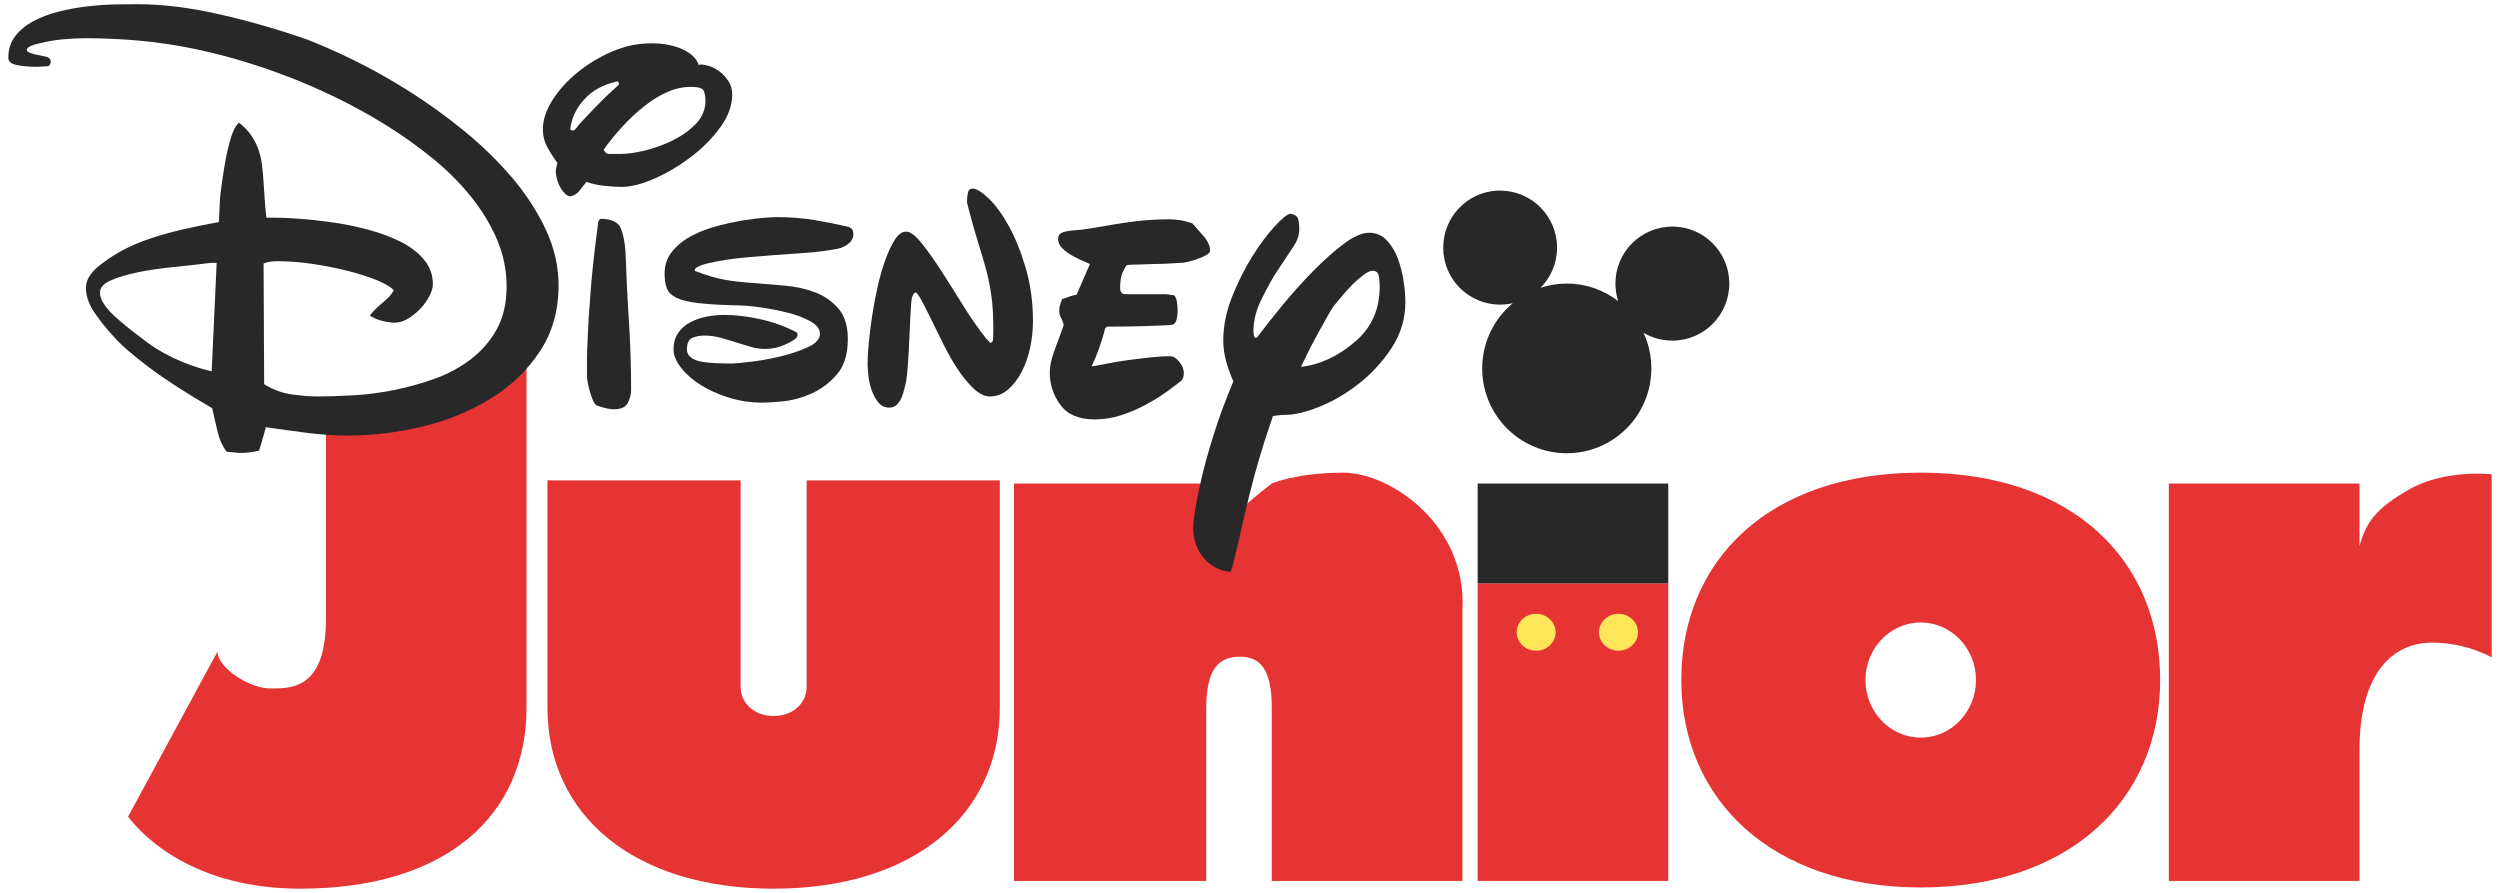 <?xml version="1.0" encoding="UTF-8" standalone="yes"?>
<svg xmlns="http://www.w3.org/2000/svg" xmlns:xlink="http://www.w3.org/1999/xlink" width="298.667px" height="106.667px" viewBox="0 0 224 80" version="1.1">
  <g id="surface1">
    <path style=" stroke:none;fill-rule:nonzero;fill:rgb(90.196%,20.392%,20.392%);fill-opacity:1;" d="M 150.645 60.93 C 150.645 71.66 158.77 79.516 172.098 79.516 C 185.426 79.516 193.551 71.66 193.551 60.93 C 193.551 50.203 185.711 42.348 172.098 42.348 C 158.484 42.348 150.645 50.203 150.645 60.93 Z M 172.098 55.773 C 174.832 55.773 177.047 58.082 177.047 60.93 C 177.047 63.781 174.832 66.09 172.098 66.09 C 169.363 66.09 167.148 63.781 167.148 60.93 C 167.148 58.082 169.363 55.773 172.098 55.773 Z M 172.098 55.773 "/>
    <path style=" stroke:none;fill-rule:nonzero;fill:rgb(90.196%,20.392%,20.392%);fill-opacity:1;" d="M 223.254 42.496 C 223.254 42.496 219.055 42.004 215.797 43.887 C 212.887 45.57 211.992 46.773 211.41 48.945 L 211.41 43.324 L 194.328 43.324 L 194.328 78.93 L 211.41 78.93 L 211.41 67.199 C 211.41 60 214.621 57.578 217.926 57.578 C 221.016 57.578 223.254 58.906 223.254 58.906 Z M 223.254 42.496 "/>
    <path style=" stroke:none;fill-rule:nonzero;fill:rgb(90.196%,20.392%,20.392%);fill-opacity:1;" d="M 120.359 42.352 C 116.137 42.352 113.949 43.324 113.949 43.324 C 111.297 45.336 109.344 47.328 107.934 49.246 L 107.934 43.324 L 90.848 43.324 L 90.848 78.93 L 108.078 78.93 C 108.078 78.93 108.078 67.219 108.078 63.535 C 108.078 59.855 109.227 58.867 111.039 58.844 C 112.852 58.816 113.949 59.867 113.949 63.41 C 113.949 66.957 113.949 78.93 113.949 78.93 L 131.035 78.93 L 131.035 54.609 C 131.426 47.02 124.586 42.352 120.359 42.352 Z M 120.359 42.352 "/>
    <path style=" stroke:none;fill-rule:nonzero;fill:rgb(90.196%,20.392%,20.392%);fill-opacity:1;" d="M 132.398 52.273 L 132.398 78.93 L 149.477 78.93 L 149.477 52.273 Z M 132.398 52.273 "/>
    <path style=" stroke:none;fill-rule:nonzero;fill:rgb(15.686%,15.686%,15.686%);fill-opacity:1;" d="M 132.398 43.324 L 132.398 52.273 L 149.477 52.273 L 149.477 43.324 Z M 132.398 43.324 "/>
    <path style=" stroke:none;fill-rule:nonzero;fill:rgb(100%,90.196%,34.51%);fill-opacity:1;" d="M 139.383 56.648 C 139.383 57.562 138.602 58.305 137.637 58.305 C 136.672 58.305 135.891 57.562 135.891 56.648 C 135.891 55.738 136.672 54.996 137.637 54.996 C 138.602 54.996 139.383 55.738 139.383 56.648 Z M 139.383 56.648 "/>
    <path style=" stroke:none;fill-rule:nonzero;fill:rgb(100%,90.196%,34.51%);fill-opacity:1;" d="M 146.762 56.648 C 146.762 57.562 145.98 58.305 145.016 58.305 C 144.051 58.305 143.266 57.562 143.266 56.648 C 143.266 55.738 144.051 54.996 145.016 54.996 C 145.98 54.996 146.762 55.738 146.762 56.648 Z M 146.762 56.648 "/>
    <path style=" stroke:none;fill-rule:nonzero;fill:rgb(90.196%,20.392%,20.392%);fill-opacity:1;" d="M 49.051 43.043 L 49.051 63.41 C 49.051 73.023 56.773 79.625 69.316 79.625 C 81.859 79.625 89.582 73.023 89.582 63.41 L 89.582 43.043 L 72.277 43.043 L 72.277 61.516 C 72.277 62.977 71.102 64.152 69.316 64.152 C 67.531 64.152 66.359 62.977 66.359 61.516 L 66.359 43.043 Z M 49.051 43.043 "/>
    <path style=" stroke:none;fill-rule:nonzero;fill:rgb(90.196%,20.392%,20.392%);fill-opacity:1;" d="M 11.473 73.176 C 12.898 75.035 17.469 79.625 26.906 79.625 C 40.043 79.625 47.176 73.023 47.176 63.41 L 47.176 28.586 C 40.863 34.91 36.891 35.625 29.203 35.625 L 29.203 55.469 C 29.203 61.902 25.941 61.68 24.156 61.68 C 22.371 61.68 19.488 59.84 19.488 58.379 Z M 11.473 73.176 "/>
    <path style=" stroke:none;fill-rule:nonzero;fill:rgb(15.686%,15.686%,15.686%);fill-opacity:1;" d="M 61.902 7.785 C 62.57 7.785 62.957 7.902 63.055 8.137 C 63.156 8.371 63.207 8.668 63.207 9.035 C 63.207 9.805 62.93 10.48 62.379 11.066 C 61.828 11.648 61.152 12.141 60.352 12.539 C 59.551 12.941 58.719 13.25 57.852 13.469 C 56.984 13.684 56.23 13.793 55.598 13.793 L 54.496 13.793 C 54.43 13.793 54.348 13.742 54.246 13.641 C 54.145 13.539 54.098 13.461 54.098 13.395 C 54.598 12.695 55.152 12.008 55.77 11.34 C 56.387 10.672 57.031 10.07 57.699 9.535 C 58.363 9.004 59.055 8.578 59.754 8.262 C 60.453 7.945 61.168 7.785 61.902 7.785 Z M 55.344 7.285 C 55.41 7.352 55.449 7.434 55.449 7.535 L 55.449 7.586 C 55.148 7.852 54.805 8.168 54.418 8.535 C 54.035 8.902 53.664 9.277 53.297 9.66 C 52.93 10.043 52.59 10.402 52.27 10.738 C 51.953 11.07 51.711 11.355 51.543 11.59 C 51.477 11.656 51.395 11.691 51.293 11.691 C 51.227 11.691 51.16 11.656 51.094 11.59 C 51.191 10.621 51.609 9.73 52.344 8.91 C 53.078 8.094 54.078 7.555 55.344 7.285 Z M 58.348 3.879 C 57.148 3.879 55.973 4.129 54.82 4.629 C 53.672 5.129 52.637 5.758 51.719 6.508 C 50.801 7.258 50.059 8.086 49.492 8.988 C 48.922 9.891 48.641 10.754 48.641 11.59 C 48.641 12.156 48.766 12.672 49.016 13.141 C 49.266 13.609 49.574 14.094 49.941 14.594 C 49.906 14.727 49.875 14.871 49.84 15.02 C 49.809 15.172 49.793 15.309 49.793 15.445 C 49.859 16.012 50.016 16.5 50.266 16.898 C 50.516 17.301 50.777 17.531 51.043 17.598 C 51.41 17.531 51.684 17.383 51.867 17.148 C 52.051 16.914 52.277 16.633 52.543 16.297 C 53.012 16.465 53.531 16.578 54.098 16.645 C 54.664 16.711 55.195 16.746 55.699 16.746 C 56.531 16.746 57.516 16.496 58.652 15.996 C 59.785 15.496 60.867 14.852 61.902 14.07 C 62.938 13.285 63.816 12.398 64.531 11.414 C 65.25 10.43 65.605 9.453 65.605 8.484 C 65.605 8.016 65.496 7.621 65.281 7.285 C 65.062 6.953 64.805 6.664 64.504 6.43 C 64.203 6.199 63.895 6.031 63.578 5.93 C 63.262 5.832 63.008 5.781 62.809 5.781 C 62.738 5.781 62.695 5.789 62.68 5.805 C 62.66 5.824 62.641 5.836 62.605 5.836 C 62.438 5.266 61.961 4.797 61.176 4.43 C 60.395 4.062 59.449 3.879 58.348 3.879 Z M 58.348 3.879 "/>
    <path style=" stroke:none;fill-rule:nonzero;fill:rgb(15.686%,15.686%,15.686%);fill-opacity:1;" d="M 87.145 16.895 C 86.914 16.895 86.773 17.023 86.723 17.273 C 86.672 17.523 86.648 17.75 86.648 17.953 L 86.648 18.148 L 86.797 18.75 C 87.098 19.918 87.383 20.918 87.648 21.754 C 87.914 22.59 88.148 23.383 88.348 24.133 C 88.551 24.883 88.707 25.672 88.824 26.488 C 88.941 27.305 89 28.281 89 29.414 C 89 29.848 88.992 30.176 88.977 30.391 C 88.961 30.609 88.867 30.719 88.699 30.719 C 88.734 30.719 88.617 30.582 88.348 30.316 C 87.684 29.48 87.004 28.512 86.32 27.41 C 85.637 26.309 84.98 25.266 84.348 24.281 C 83.711 23.297 83.117 22.461 82.566 21.777 C 82.016 21.094 81.559 20.754 81.191 20.754 C 80.824 20.754 80.492 20.988 80.191 21.457 C 79.891 21.922 79.605 22.523 79.336 23.258 C 79.07 23.992 78.836 24.801 78.637 25.684 C 78.438 26.57 78.273 27.453 78.137 28.34 C 78.004 29.223 77.902 30.039 77.836 30.789 C 77.77 31.543 77.734 32.133 77.734 32.57 C 77.734 32.867 77.762 33.246 77.812 33.699 C 77.863 34.148 77.965 34.578 78.113 34.996 C 78.266 35.414 78.465 35.773 78.715 36.074 C 78.965 36.371 79.293 36.523 79.691 36.523 C 79.957 36.523 80.184 36.434 80.367 36.25 C 80.551 36.066 80.691 35.848 80.789 35.598 C 80.891 35.348 80.973 35.09 81.039 34.824 C 81.105 34.555 81.16 34.336 81.191 34.168 C 81.258 33.77 81.316 33.195 81.363 32.445 C 81.414 31.691 81.457 30.918 81.488 30.117 C 81.523 29.316 81.555 28.598 81.59 27.965 C 81.625 27.328 81.656 26.93 81.691 26.762 C 81.789 26.395 81.906 26.211 82.039 26.211 C 82.141 26.211 82.316 26.445 82.566 26.91 C 82.816 27.379 83.113 27.953 83.445 28.637 C 83.777 29.32 84.141 30.066 84.543 30.867 C 84.945 31.668 85.371 32.414 85.824 33.098 C 86.273 33.781 86.746 34.355 87.246 34.824 C 87.746 35.289 88.23 35.523 88.699 35.523 C 89.301 35.523 89.84 35.316 90.324 34.898 C 90.809 34.48 91.219 33.945 91.551 33.293 C 91.887 32.645 92.137 31.926 92.305 31.141 C 92.469 30.355 92.555 29.582 92.555 28.816 C 92.555 27.078 92.336 25.477 91.902 24.008 C 91.469 22.539 90.961 21.277 90.375 20.227 C 89.793 19.176 89.191 18.359 88.574 17.773 C 87.957 17.191 87.48 16.895 87.145 16.895 Z M 87.145 16.895 "/>
    <path style=" stroke:none;fill-rule:nonzero;fill:rgb(15.686%,15.686%,15.686%);fill-opacity:1;" d="M 69.508 19.453 C 69.441 19.453 69.148 19.469 68.633 19.5 C 68.113 19.531 67.48 19.609 66.73 19.727 C 65.977 19.844 65.188 20.008 64.352 20.227 C 63.52 20.441 62.742 20.734 62.027 21.102 C 61.309 21.469 60.715 21.938 60.25 22.504 C 59.781 23.07 59.547 23.738 59.547 24.508 C 59.547 25.043 59.617 25.484 59.75 25.836 C 59.883 26.188 60.172 26.469 60.621 26.684 C 61.074 26.902 61.734 27.062 62.602 27.16 C 63.469 27.262 64.617 27.328 66.055 27.363 C 66.59 27.363 67.27 27.418 68.105 27.535 C 68.938 27.652 69.758 27.812 70.559 28.012 C 71.359 28.211 72.043 28.473 72.609 28.789 C 73.18 29.105 73.465 29.48 73.465 29.914 C 73.465 30.383 73.094 30.785 72.363 31.117 C 71.629 31.449 70.801 31.727 69.883 31.945 C 68.965 32.16 68.082 32.32 67.23 32.418 C 66.383 32.52 65.836 32.57 65.602 32.57 C 65.137 32.57 64.672 32.562 64.203 32.543 C 63.734 32.527 63.301 32.484 62.898 32.418 C 62.5 32.352 62.176 32.227 61.926 32.043 C 61.676 31.859 61.547 31.617 61.547 31.32 C 61.547 30.75 61.715 30.398 62.051 30.266 C 62.383 30.133 62.734 30.066 63.102 30.066 C 63.602 30.066 64.094 30.133 64.578 30.266 C 65.062 30.398 65.539 30.543 66.004 30.695 C 66.473 30.844 66.91 30.977 67.328 31.094 C 67.746 31.211 68.141 31.266 68.508 31.266 C 69.141 31.266 69.723 31.148 70.258 30.914 C 70.793 30.68 71.16 30.469 71.359 30.266 C 71.426 30.199 71.461 30.102 71.461 29.969 C 71.461 29.902 71.426 29.832 71.359 29.766 C 70.324 29.23 69.23 28.84 68.082 28.59 C 66.93 28.34 65.871 28.215 64.902 28.215 C 64.402 28.215 63.883 28.262 63.352 28.363 C 62.816 28.465 62.324 28.629 61.875 28.863 C 61.422 29.098 61.059 29.414 60.773 29.816 C 60.492 30.215 60.348 30.719 60.348 31.32 C 60.348 31.82 60.566 32.352 61 32.918 C 61.434 33.488 62.016 34.004 62.75 34.473 C 63.484 34.938 64.332 35.324 65.301 35.625 C 66.27 35.926 67.289 36.078 68.359 36.078 C 68.758 36.078 69.375 36.035 70.211 35.953 C 71.043 35.867 71.887 35.633 72.734 35.25 C 73.586 34.867 74.336 34.297 74.988 33.543 C 75.641 32.793 75.965 31.734 75.965 30.367 C 75.965 29.199 75.68 28.289 75.113 27.637 C 74.547 26.984 73.848 26.504 73.012 26.184 C 72.18 25.867 71.258 25.668 70.258 25.586 C 69.258 25.5 68.34 25.426 67.504 25.359 C 66.504 25.293 65.637 25.195 64.902 25.059 C 64.168 24.926 63.316 24.676 62.348 24.305 C 62.281 24.305 62.25 24.277 62.25 24.211 C 62.25 24.141 62.281 24.074 62.348 24.008 C 62.617 23.844 62.949 23.711 63.352 23.609 C 63.75 23.508 64.371 23.391 65.203 23.258 C 65.605 23.191 66.188 23.125 66.953 23.055 C 67.723 22.988 68.535 22.922 69.383 22.855 C 70.234 22.789 71.059 22.73 71.859 22.68 C 72.66 22.633 73.281 22.57 73.715 22.504 C 73.914 22.473 74.188 22.43 74.539 22.379 C 74.891 22.328 75.164 22.273 75.363 22.207 C 75.629 22.105 75.875 21.961 76.09 21.777 C 76.309 21.594 76.43 21.352 76.465 21.051 C 76.465 20.785 76.418 20.605 76.316 20.504 C 76.215 20.402 76.078 20.336 75.914 20.301 C 75.078 20.102 74.121 19.91 73.039 19.727 C 71.953 19.543 70.777 19.453 69.508 19.453 Z M 69.508 19.453 "/>
    <path style=" stroke:none;fill-rule:nonzero;fill:rgb(15.686%,15.686%,15.686%);fill-opacity:1;" d="M 53.895 19.602 C 53.73 19.602 53.625 19.719 53.594 19.953 C 53.262 22.488 53.043 24.449 52.941 25.836 C 52.844 27.219 52.777 28.098 52.746 28.465 C 52.711 29.133 52.688 29.656 52.668 30.039 C 52.652 30.426 52.637 30.785 52.621 31.117 C 52.605 31.449 52.594 31.816 52.594 32.219 C 52.594 32.586 52.594 33.09 52.594 33.723 C 52.594 33.855 52.617 34.055 52.668 34.324 C 52.719 34.59 52.789 34.867 52.871 35.148 C 52.953 35.434 53.051 35.699 53.168 35.949 C 53.285 36.199 53.426 36.34 53.594 36.375 C 53.793 36.441 54.027 36.512 54.293 36.578 C 54.562 36.645 54.797 36.672 55 36.672 C 55.633 36.672 56.051 36.484 56.25 36.102 C 56.449 35.715 56.547 35.324 56.547 34.922 C 56.547 32.922 56.484 30.875 56.352 28.789 C 56.215 26.703 56.117 24.641 56.047 22.605 C 55.98 21.637 55.832 20.902 55.598 20.402 C 55.363 19.902 54.797 19.633 53.895 19.602 Z M 53.895 19.602 "/>
    <path style=" stroke:none;fill-rule:nonzero;fill:rgb(15.686%,15.686%,15.686%);fill-opacity:1;" d="M 104.766 19.652 C 103.73 19.652 102.801 19.703 101.965 19.801 C 101.133 19.902 100.371 20.012 99.688 20.129 C 99 20.246 98.371 20.352 97.785 20.453 C 97.203 20.551 96.645 20.621 96.109 20.652 C 95.676 20.688 95.348 20.754 95.133 20.855 C 94.914 20.953 94.805 21.137 94.805 21.402 C 94.805 21.672 94.898 21.91 95.082 22.129 C 95.266 22.348 95.5 22.547 95.785 22.73 C 96.066 22.914 96.375 23.078 96.707 23.23 C 97.043 23.379 97.363 23.523 97.66 23.656 L 96.461 26.41 C 96.227 26.445 96 26.5 95.785 26.586 C 95.566 26.668 95.355 26.746 95.156 26.809 C 95.09 27.012 95.031 27.176 94.984 27.309 C 94.934 27.445 94.906 27.613 94.906 27.816 C 94.906 28.082 94.961 28.297 95.059 28.465 C 95.16 28.629 95.242 28.848 95.309 29.113 C 95.043 29.879 94.77 30.641 94.484 31.391 C 94.199 32.141 94.059 32.805 94.059 33.371 C 94.059 34.441 94.371 35.406 95.008 36.273 C 95.641 37.141 96.66 37.578 98.059 37.578 C 98.895 37.578 99.695 37.453 100.461 37.203 C 101.23 36.949 101.953 36.641 102.637 36.273 C 103.324 35.906 103.934 35.531 104.469 35.148 C 105.004 34.766 105.434 34.438 105.77 34.168 C 105.969 34.035 106.07 33.785 106.07 33.418 C 106.07 33.086 105.934 32.754 105.668 32.418 C 105.402 32.086 105.117 31.918 104.82 31.918 C 104.551 31.918 104.273 31.926 103.988 31.945 C 103.707 31.961 103.434 31.984 103.164 32.016 C 101.562 32.184 100.305 32.359 99.387 32.543 C 98.469 32.727 97.945 32.82 97.812 32.82 C 98.078 32.25 98.312 31.684 98.512 31.117 C 98.711 30.551 98.875 29.996 99.012 29.465 C 99.078 29.332 99.18 29.266 99.312 29.266 C 100.578 29.266 101.723 29.246 102.738 29.215 C 103.758 29.18 104.5 29.148 104.969 29.113 C 105.199 29.078 105.352 28.922 105.418 28.637 C 105.484 28.352 105.52 28.113 105.52 27.91 C 105.52 27.68 105.5 27.422 105.465 27.137 C 105.434 26.852 105.352 26.625 105.219 26.461 L 104.516 26.363 L 100.812 26.363 C 100.645 26.363 100.527 26.301 100.461 26.184 C 100.395 26.066 100.363 25.957 100.363 25.859 C 100.363 25.223 100.438 24.742 100.586 24.406 C 100.738 24.074 100.863 23.859 100.965 23.758 C 101.133 23.723 101.379 23.707 101.715 23.707 C 102.047 23.707 102.348 23.699 102.613 23.68 C 102.883 23.664 103.148 23.656 103.414 23.656 C 103.684 23.656 104 23.648 104.367 23.633 C 104.734 23.617 105.188 23.59 105.719 23.555 C 105.953 23.555 106.227 23.516 106.543 23.43 C 106.863 23.348 107.156 23.258 107.422 23.156 C 107.688 23.059 107.922 22.949 108.121 22.832 C 108.32 22.715 108.422 22.59 108.422 22.457 C 108.422 22.023 108.215 21.574 107.797 21.105 C 107.379 20.637 107.051 20.266 106.82 20 C 106.285 19.832 105.867 19.734 105.566 19.703 C 105.266 19.668 105 19.652 104.766 19.652 Z M 104.766 19.652 "/>
    <path style=" stroke:none;fill-rule:nonzero;fill:rgb(15.686%,15.686%,15.686%);fill-opacity:1;" d="M 18.863 23.555 L 19.414 23.555 L 18.965 33.27 C 17.797 33.004 16.648 32.602 15.531 32.07 C 14.414 31.535 13.457 30.934 12.656 30.266 C 12.289 30 11.898 29.695 11.48 29.363 C 11.066 29.027 10.664 28.688 10.277 28.34 C 9.895 27.988 9.578 27.629 9.328 27.262 C 9.078 26.895 8.957 26.543 8.957 26.211 C 8.957 25.777 9.27 25.418 9.906 25.133 C 10.539 24.848 11.34 24.609 12.305 24.406 C 13.273 24.207 14.34 24.047 15.508 23.93 C 16.676 23.816 17.797 23.691 18.863 23.555 Z M 12.305 0.375 C 11.738 0.375 11.055 0.383 10.254 0.398 C 9.453 0.418 8.629 0.477 7.777 0.578 C 6.926 0.676 6.078 0.832 5.227 1.047 C 4.375 1.266 3.625 1.555 2.973 1.902 C 2.324 2.254 1.789 2.695 1.371 3.23 C 0.953 3.766 0.746 4.414 0.746 5.18 C 0.746 5.516 1.004 5.73 1.52 5.832 C 2.039 5.93 2.578 5.984 3.145 5.984 C 3.414 5.984 3.656 5.973 3.875 5.957 C 4.09 5.938 4.25 5.93 4.348 5.93 C 4.48 5.797 4.551 5.664 4.551 5.531 C 4.551 5.363 4.465 5.234 4.297 5.133 C 4.23 5.098 4.098 5.066 3.898 5.031 C 3.699 5 3.488 4.957 3.27 4.906 C 3.055 4.855 2.855 4.797 2.672 4.73 C 2.488 4.664 2.398 4.578 2.398 4.48 C 2.398 4.246 2.781 4.047 3.547 3.879 C 4.215 3.711 4.898 3.594 5.602 3.527 C 6.301 3.461 6.984 3.426 7.652 3.426 C 10.957 3.426 14.051 3.715 16.938 4.281 C 19.824 4.852 22.75 5.699 25.719 6.836 C 27.121 7.367 28.582 8.004 30.102 8.738 C 31.617 9.473 33.102 10.289 34.555 11.191 C 36.004 12.09 37.391 13.078 38.711 14.145 C 40.027 15.215 41.18 16.355 42.164 17.574 C 43.148 18.789 43.93 20.074 44.516 21.426 C 45.098 22.777 45.391 24.191 45.391 25.66 C 45.391 27.164 45.098 28.441 44.516 29.492 C 43.93 30.543 43.164 31.434 42.215 32.168 C 41.262 32.902 40.184 33.488 38.984 33.922 C 37.781 34.355 36.559 34.699 35.305 34.949 C 34.055 35.199 32.824 35.355 31.625 35.422 C 30.422 35.488 29.375 35.523 28.477 35.523 C 27.84 35.523 27.082 35.465 26.199 35.348 C 25.312 35.23 24.469 34.926 23.668 34.422 L 23.617 23.605 C 23.82 23.539 24.004 23.488 24.172 23.457 C 24.336 23.422 24.586 23.406 24.918 23.406 C 25.918 23.406 26.973 23.488 28.074 23.656 C 29.172 23.824 30.219 24.031 31.203 24.281 C 32.188 24.531 33.043 24.809 33.777 25.109 C 34.512 25.41 35.016 25.707 35.281 26.008 C 35.113 26.344 34.809 26.691 34.355 27.059 C 33.906 27.426 33.496 27.828 33.129 28.262 C 33.395 28.461 33.754 28.621 34.203 28.738 C 34.652 28.855 35.031 28.914 35.328 28.914 C 35.762 28.914 36.18 28.789 36.582 28.539 C 36.98 28.289 37.352 27.988 37.684 27.637 C 38.016 27.285 38.285 26.914 38.484 26.512 C 38.684 26.113 38.785 25.762 38.785 25.461 C 38.785 24.625 38.52 23.895 37.984 23.258 C 37.453 22.625 36.75 22.086 35.883 21.652 C 35.012 21.219 34.047 20.859 32.98 20.578 C 31.914 20.293 30.852 20.078 29.797 19.926 C 28.746 19.777 27.754 19.668 26.82 19.602 C 25.887 19.535 25.137 19.5 24.57 19.5 L 23.867 19.5 C 23.801 18.934 23.754 18.391 23.719 17.875 C 23.688 17.359 23.652 16.848 23.617 16.348 C 23.586 15.781 23.535 15.246 23.469 14.746 C 23.402 14.246 23.293 13.785 23.145 13.367 C 22.992 12.949 22.785 12.543 22.516 12.141 C 22.25 11.742 21.883 11.355 21.414 10.988 C 21.113 11.254 20.867 11.73 20.668 12.414 C 20.465 13.098 20.297 13.824 20.164 14.594 C 20.031 15.359 19.926 16.062 19.84 16.699 C 19.758 17.332 19.711 17.719 19.711 17.852 L 19.613 19.898 C 17.145 20.332 15.109 20.82 13.508 21.355 C 11.906 21.891 10.52 22.586 9.352 23.457 C 8.25 24.223 7.699 24.992 7.699 25.758 C 7.699 26.527 7.965 27.297 8.5 28.066 C 9.035 28.832 9.586 29.516 10.152 30.117 C 10.82 30.887 11.887 31.816 13.355 32.918 C 14.824 34.02 16.711 35.238 19.012 36.574 C 19.18 37.34 19.348 38.07 19.516 38.754 C 19.684 39.438 19.949 40.012 20.316 40.48 L 21.465 40.582 C 21.801 40.582 22.102 40.566 22.367 40.531 C 22.637 40.5 22.918 40.445 23.215 40.379 C 23.383 39.812 23.512 39.391 23.594 39.105 C 23.68 38.82 23.754 38.547 23.82 38.277 C 24.953 38.445 26.164 38.609 27.449 38.777 C 28.734 38.945 29.957 39.027 31.125 39.027 C 33.395 39.027 35.656 38.754 37.91 38.203 C 40.16 37.652 42.188 36.816 43.992 35.699 C 45.793 34.578 47.25 33.18 48.367 31.492 C 49.484 29.805 50.047 27.828 50.047 25.559 C 50.047 23.859 49.664 22.188 48.895 20.551 C 48.129 18.918 47.109 17.355 45.844 15.871 C 44.574 14.387 43.137 12.992 41.539 11.691 C 39.938 10.387 38.301 9.215 36.633 8.16 C 34.965 7.109 33.328 6.191 31.727 5.406 C 30.125 4.621 28.707 3.996 27.473 3.527 C 25.004 2.66 22.426 1.918 19.742 1.301 C 17.055 0.684 14.574 0.375 12.305 0.375 Z M 12.305 0.375 "/>
    <path style=" stroke:none;fill-rule:nonzero;fill:rgb(15.686%,15.686%,15.686%);fill-opacity:1;" d="M 122.969 24.258 C 123.305 24.258 123.496 24.426 123.547 24.758 C 123.598 25.094 123.621 25.395 123.621 25.66 C 123.621 27.699 122.906 29.328 121.469 30.566 C 119.934 31.898 118.301 32.672 116.566 32.871 C 116.664 32.672 116.84 32.312 117.09 31.793 C 117.34 31.277 117.625 30.727 117.941 30.141 C 118.258 29.559 118.559 29.012 118.844 28.512 C 119.125 28.012 119.332 27.66 119.465 27.461 C 119.668 27.227 119.918 26.926 120.219 26.559 C 120.52 26.191 120.836 25.84 121.168 25.508 C 121.5 25.176 121.836 24.883 122.172 24.633 C 122.504 24.383 122.77 24.258 122.969 24.258 Z M 115.613 19.148 C 115.348 19.184 114.887 19.555 114.238 20.254 C 113.586 20.953 112.918 21.848 112.234 22.93 C 111.551 24.016 110.941 25.227 110.406 26.559 C 109.871 27.895 109.605 29.215 109.605 30.516 C 109.605 31.117 109.688 31.727 109.855 32.344 C 110.023 32.961 110.242 33.57 110.508 34.168 C 109.809 35.84 109.227 37.418 108.758 38.902 C 108.289 40.387 107.922 41.707 107.656 42.859 C 107.387 44.012 107.195 44.969 107.078 45.738 C 106.965 46.504 106.906 47.008 106.906 47.242 C 106.906 48.309 107.215 49.215 107.832 49.969 C 108.449 50.719 109.258 51.145 110.258 51.246 L 110.406 50.844 C 110.742 49.508 111.027 48.316 111.262 47.266 C 111.492 46.215 111.734 45.188 111.984 44.184 C 112.234 43.184 112.52 42.141 112.836 41.055 C 113.152 39.973 113.559 38.711 114.059 37.273 C 114.262 37.242 114.457 37.219 114.641 37.203 C 114.824 37.184 114.996 37.172 115.16 37.172 C 115.996 37.172 117.035 36.926 118.27 36.422 C 119.504 35.922 120.684 35.223 121.82 34.324 C 122.953 33.422 123.926 32.352 124.727 31.117 C 125.523 29.883 125.922 28.531 125.922 27.059 C 125.922 26.559 125.875 25.957 125.773 25.258 C 125.676 24.559 125.504 23.887 125.273 23.234 C 125.039 22.582 124.707 22.02 124.273 21.551 C 123.84 21.086 123.305 20.855 122.672 20.855 C 122.039 20.855 121.277 21.188 120.391 21.855 C 119.508 22.523 118.598 23.332 117.664 24.281 C 116.73 25.234 115.828 26.234 114.961 27.285 C 114.094 28.336 113.359 29.266 112.762 30.066 C 112.66 30.199 112.594 30.266 112.559 30.266 L 112.457 30.266 C 112.391 30.199 112.352 30.109 112.332 29.992 C 112.316 29.875 112.309 29.766 112.309 29.664 C 112.309 28.766 112.535 27.848 112.984 26.91 C 113.438 25.977 113.859 25.191 114.262 24.555 C 115.027 23.387 115.582 22.559 115.914 22.055 C 116.25 21.555 116.414 21.055 116.414 20.551 C 116.414 20.086 116.371 19.754 116.289 19.551 C 116.203 19.352 115.98 19.215 115.613 19.148 Z M 115.613 19.148 "/>
    <path style=" stroke:none;fill-rule:nonzero;fill:rgb(15.686%,15.686%,15.686%);fill-opacity:1;" d="M 134.148 17.078 C 131.453 17.215 129.312 19.453 129.312 22.191 C 129.312 25.012 131.594 27.293 134.41 27.293 C 134.805 27.293 135.18 27.25 135.547 27.164 C 133.871 28.559 132.805 30.66 132.805 33.012 C 132.805 37.211 136.195 40.609 140.383 40.609 C 144.57 40.609 147.961 37.211 147.961 33.012 C 147.961 31.871 147.711 30.789 147.262 29.82 C 148.02 30.266 148.902 30.52 149.844 30.52 C 152.66 30.52 154.945 28.23 154.945 25.406 C 154.945 22.586 152.66 20.301 149.844 20.301 C 147.027 20.301 144.742 22.586 144.742 25.406 C 144.742 25.953 144.828 26.48 144.984 26.973 C 143.711 25.992 142.113 25.406 140.383 25.406 C 139.562 25.406 138.773 25.543 138.031 25.785 C 138.945 24.863 139.512 23.594 139.512 22.191 C 139.512 19.367 137.23 17.078 134.41 17.078 C 134.324 17.078 134.234 17.07 134.148 17.078 Z M 134.148 17.078 "/>
  </g>
</svg>